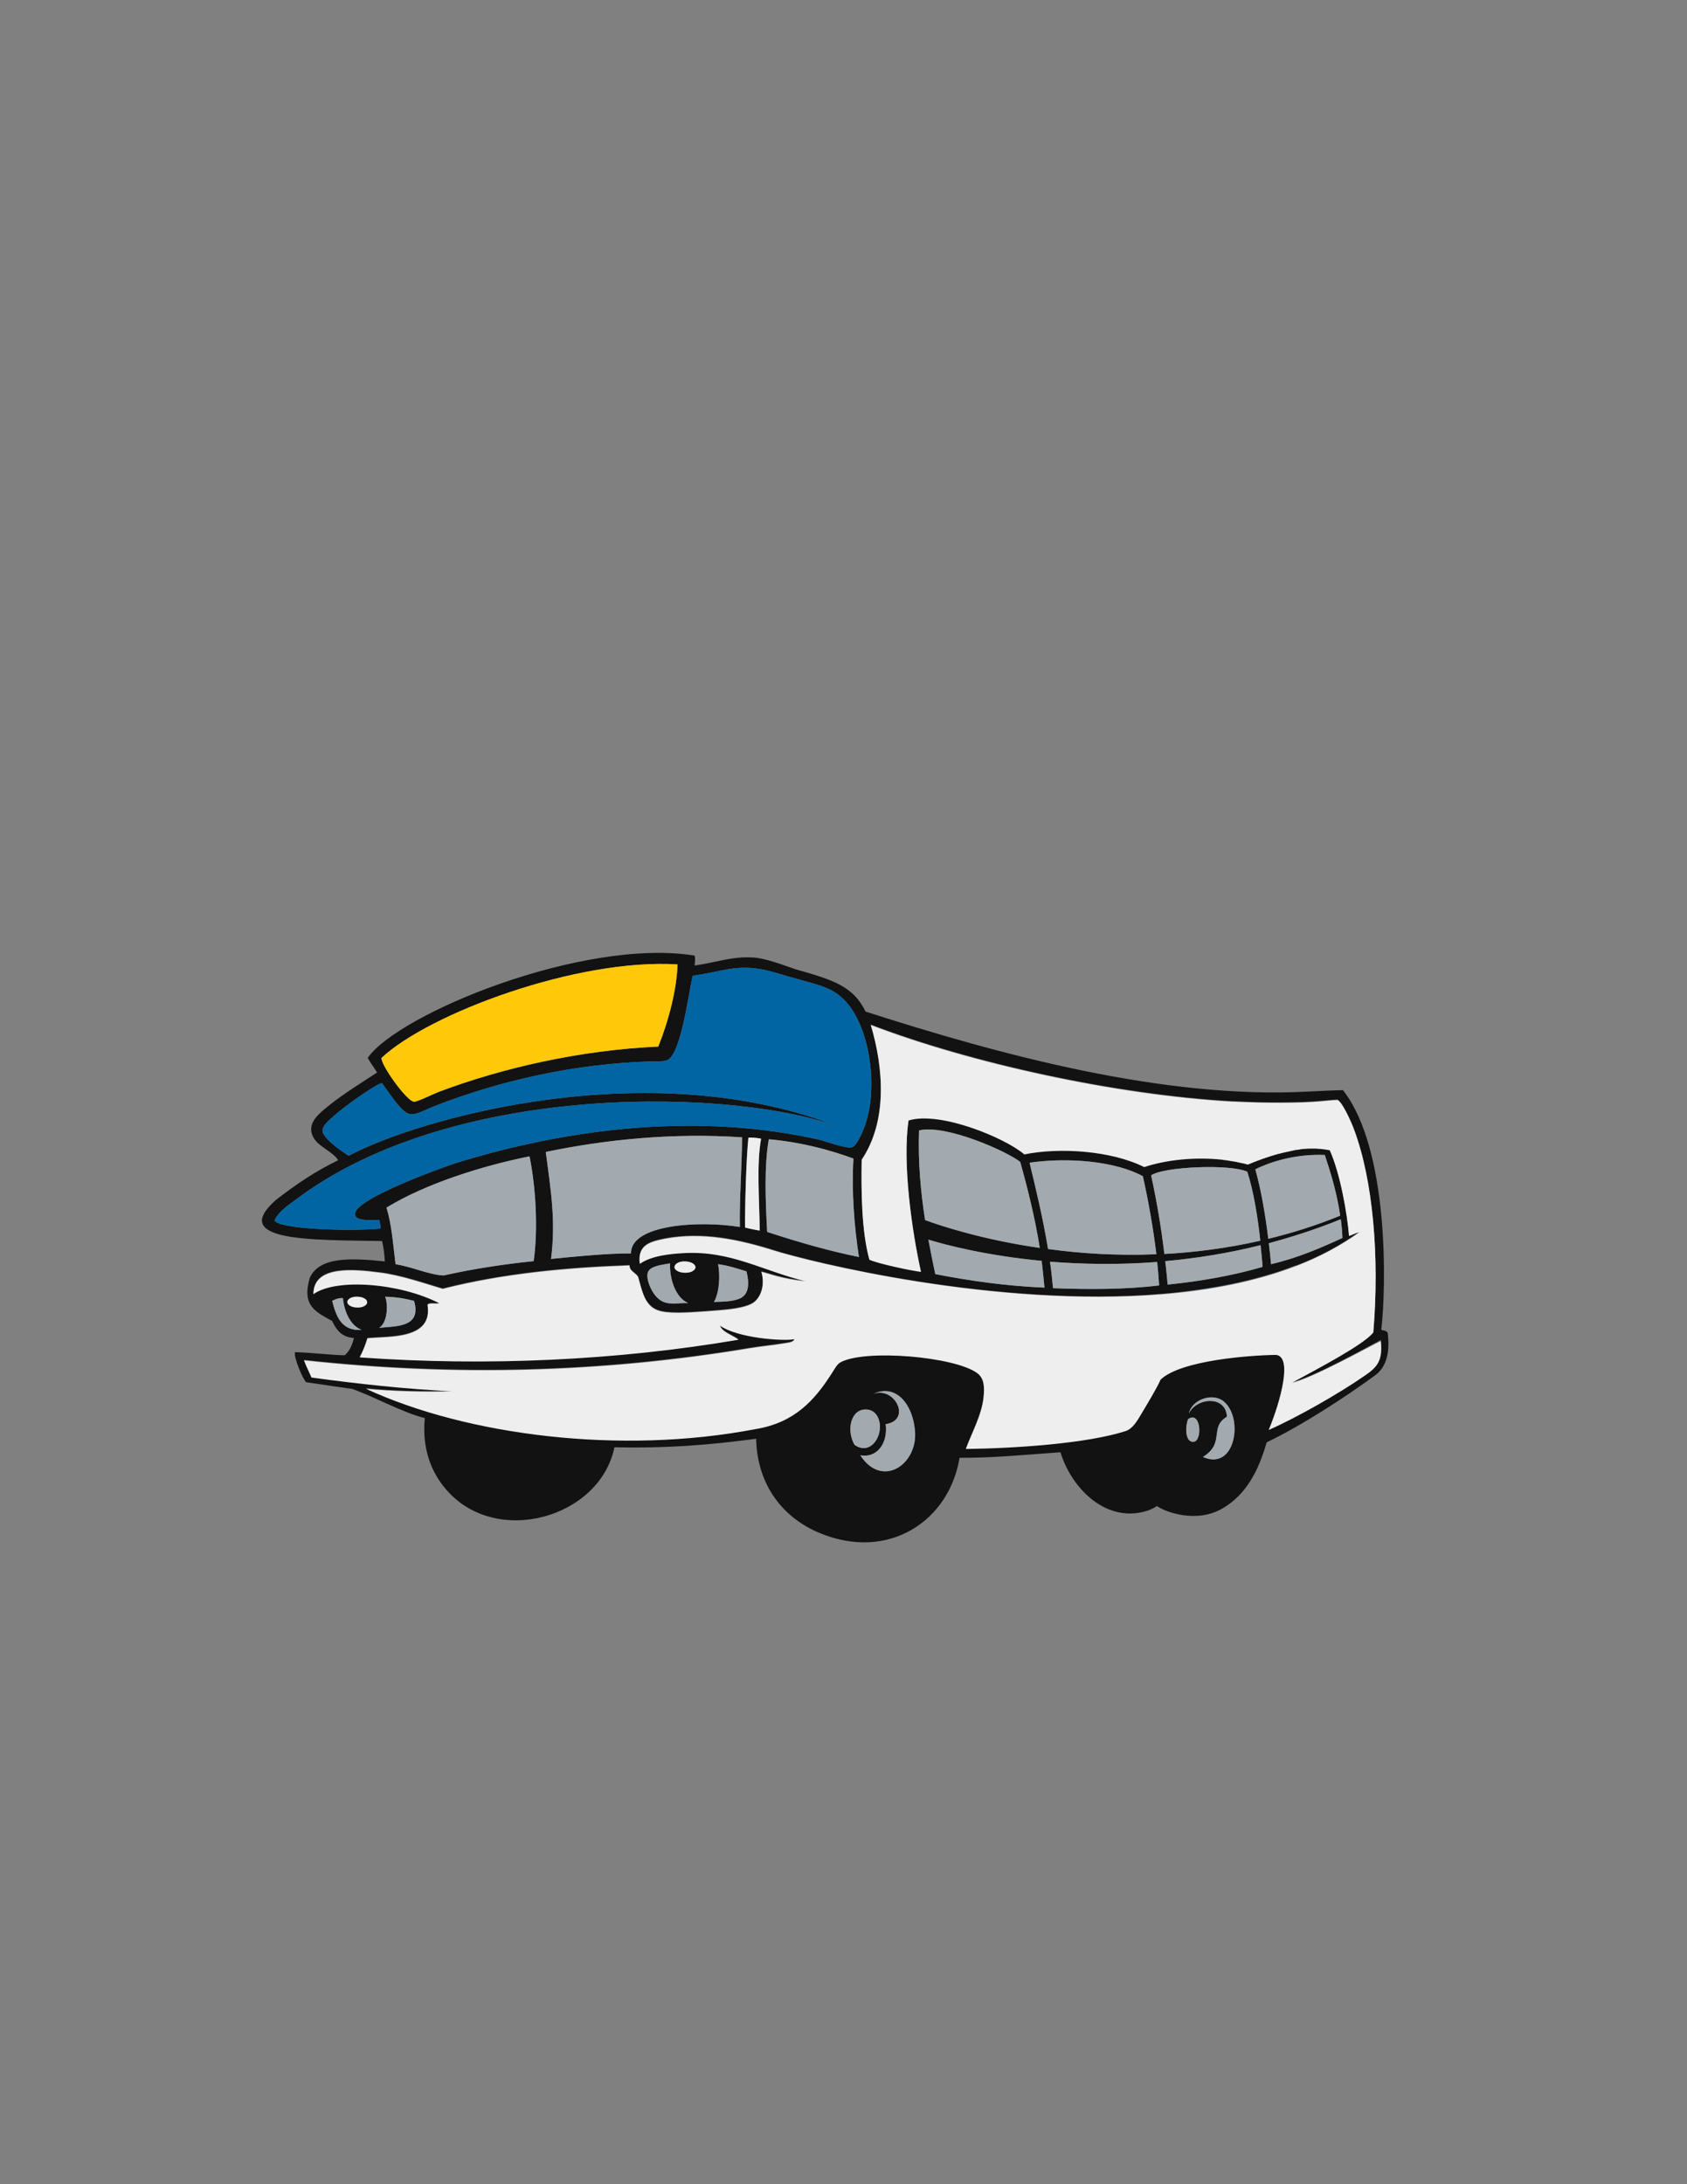 <?xml version="1.0" encoding="utf-8"?>
<!-- Generator: Adobe Illustrator 21.1.0, SVG Export Plug-In . SVG Version: 6.00 Build 0)  -->
<svg version="1.1" id="Layer_1" xmlns="http://www.w3.org/2000/svg" xmlns:xlink="http://www.w3.org/1999/xlink" x="0px" y="0px"
	 viewBox="0 0 612 792" enable-background="new 0 0 612 792" xml:space="preserve">
<rect x="0" y="0" width="612" height="792" fill="#808080" stroke="none"/>
<g>
	<path fill="#121212" d="M503.4,483.2c-0.7-0.8-1.4-0.7-2.3-1c1.8-15.5,2.9-65.5-13.9-86.9c-1.8,0-8.8,0.3-12.5,0.5
		c-52.8,2.9-113.1-13.7-160.7-29c-4.5-9.3-11.9-11.5-25.6-15.4c-4.6-1.6-10.7-3.9-15-4.2c-7.9-0.5-13.5,1.8-21.4,2.9
		c0.1-1.7,0.3-2.4,0-3.6c-40.6-6.5-107.6,21.2-118.6,37.1c1.3,2.3,2.1,3.2,3.4,5.3c-4.9,3.2-12.1,7.7-17,11.6
		c-2.8,2.3-7.1,5.3-6.9,9.2c0.3,5.6,7.2,7,9.8,11c-8.2,4-14.7,8.3-22.6,14.4c-5.8,5.2-8.2,10,1.5,12.6c8.5,2.3,26.6,2.1,37,2.3
		c0.6,2.4,0.9,5.2,1,7.4c-12.5-1.3-23.7-1.7-27.2,5.9c-3,10.2,2,12.3,8.1,15.7c2.1,4.5,4.3,5.8,7.9,6.2c-0.6,2.2-1.3,4.4-3.3,6.2
		c-3.5,0.1-11.3-0.9-18.1-1.1c-0.5,2,3,10.1,4.1,10.9c5.7,0.8,11.2,1.7,16.6,2.4c8.2,2.9,18.8,8.8,26.4,10.6
		c-1.1,11.7,2.7,20.2,8,26.2c18.1,20.6,55.5,10,60.8-15.6c19,0.4,34.2-0.8,51.4-3.1c0.4,17.1,10,28.8,23.1,34.2
		c24.9,10.3,46.9-4.3,50.7-27.3c12.1,0.1,24.8-1.2,36.6-2c3.9,12.7,15.8,25.1,30.1,21.6c1.6-0.4,3.3-1,4.9-2.1
		c3.1,2.2,14.4,6.4,23.9,0.8c8.4-4.9,13-13.6,15.9-23.9c12.4-5.9,28.3-16.2,39.5-24.4C502.7,495.8,504.4,490.8,503.4,483.2z
		 M138.4,383.6c17.2-16.1,71-36.2,107.4-33.9c-0.3,9.1-3.2,20.4-7,29.8c-28.6,1.3-56.7,7.8-79.6,16.4c-1.6,0.6-7.9,3.7-9,3.6
		C147.5,399.3,138.1,386.1,138.4,383.6z M128.8,440.1c-0.4,3,6.7,2.2,8.8,2.3c0.2,0.9,0.5,2.3,0.5,3.1c-12.3,1.1-37.9,0.1-38.5-3.1
		c1.6-3.1,4.8-5.3,7.7-7.4c58-43.7,161.3-40.1,197.5-26.2c-69-27.4-153.6-3-178.3,10.3c-1.9-1.3-3.7-2.4-5.4-3.9
		c-1.1-0.9-4-3.4-4.1-5.1c-0.1-2.1,2.8-4.2,4.4-5.7c2.2-2.1,13.6-10.5,17.1-11.7c2.2,2.7,6.7,10.3,9.9,11.2c2.3,0.7,6.1-1.6,9.2-2.8
		c24.7-9.6,51.7-15.4,78.1-16.2c2.4-0.1,5,0.1,6.4-0.5c5-2.2,7.8-24.9,9.2-30.6c8.6-1.1,13.4-3.3,21.1-2.8c4.3,0.2,9.2,1.8,14.4,3.3
		c4.8,1.4,9.9,2.6,13.4,4.1c6.1,2.7,9.7,7.8,12.3,14.4c3.6,9,5.2,23.6,1.5,34.7c-0.7,2.1-3.1,8-4.9,8.5c-1.9,0.6-9.2-2-11.3-2.6
		c-43.2-9.9-89.7-4.8-132,8.2C161.3,423,128.9,434.6,128.8,440.1z M311.6,455.8c-10.7-2.2-20.7-5-33.3-9.1
		c-0.6-11.3-1.1-23.9,0.6-33.6c11.3,1,21.7,3.7,30.7,7C308.9,432.1,309.9,444.7,311.6,455.8z M275.6,446.2c-1-0.1-3.9-0.7-5.3-1.1
		c-0.1-6.8,0.4-25.1,1.2-32.6c1.7-0.1,3.6,0.2,4.6,0.4C274.4,422.4,275.5,434.9,275.6,446.2z M268.4,444.9
		c-14.9-2.4-39.6-0.9-39.5,9.6c-8.6-0.1-23.1,1.4-29,2c1.8-14-0.1-24.9-1.9-38.8c21.7-4.5,46-7,71.2-5.3
		C269.2,421.5,268.2,435.1,268.4,444.9z M193.6,457.3c-10.9,1.1-22,2.8-32.7,5.2c-5.8-0.4-10.5-2.9-17.4-4.1
		c-0.9-7.1-1.4-14.5-3.3-20.5c14.5-8.9,35.4-15.3,51.9-18.6C194.3,430.1,195.3,445.2,193.6,457.3z M120.5,471.7
		c1.4-0.7,2.5-1.1,3.9-1c0.5,5.2,2.9,10.1,6.8,11.5C123.8,482.8,121.9,477.1,120.5,471.7z M126,472.1c0-1.1,1.7-2,3.6-1.9
		c2,0,3.6,0.9,3.6,2c0,1.1-1.7,2-3.6,1.9C127.6,474.1,126,473.2,126,472.1z M310,513.1c1.9-2.7,6.2-2.7,8,0c3.7,5.6-1.6,15.4-8,10.8
		C308.3,520.9,307.7,516.3,310,513.1z M312.1,527.7c5.9,1.1,10.1-4.2,9.2-11.3c9.5-1.4,3.4-13.7-4.4-11c8.3-3.8,14.2,4,15,13.2
		C333.2,530.8,320.1,540,312.1,527.7z M433,522.8c-2.9,0.3-3.2-5-2-8.2C435.7,511.3,436.3,522.6,433,522.8z M436.4,528.3
		c8.2-5.1,2.1-10.6,8.7-14.6c-0.4-7.9-11.1-6.9-13.8-1.2c1.1-5.1,8.9-7.8,12.9-4.1C451.1,514.5,448.1,533.5,436.4,528.3z M495,498.7
		c-9.4,6.5-24.5,15.1-34.7,19.6c4.3-10.4,8.7-26.6,2.6-27.2c-9.1,0.1-34.6,1.9-41.9,9c-1,2.5-5.1,9.3-6.9,12.3
		c-1.7,2.9-3.2,5.4-5.7,6.3c-14.2,4.6-40.7,6.3-58,6.5c2.2-5.9,5.7-12.2,6.4-18.5c0.4-3.9,0.3-7.1-2.3-9c-8.1-6-40.8-8.8-49.6-3.9
		c-1.3,0.7-2.1,2.4-3.1,3.9c-6.3,9.9-13.6,18-27.7,20.3c-49,9.4-104.7,2.3-141.3-14.6c8.5,0.9,22.7,1.3,31.2,0.9
		c-16.8-0.8-34.1-2.7-51-5c-0.7-1.7-2.1-4.4-2.7-6.2c54.1,5.9,108,4.6,161.8-4.4c4.2-0.7,8-1,12.8-1.8c1.1-0.2,3-0.3,3.3-1.5
		c-4.2,0.8-20.6-0.4-27-4.9c0.6,2.3,4.6,3.5,6.7,5.1c-44,7.5-91.4,9.7-137.4,6.4c1.2-2.2,2.1-4.6,2.8-6.9
		c8.4-0.7,23.8,0.4,21.8-12.1c0.5-0.9,3.2-0.2,4.3-0.6c-14.3-7.4-37.6-9.2-45.7-3.3c0-10.5,14.7-9,24-7.8c7.5,0.9,16.2,3.9,22.9,5.9
		c22.1-5.6,45.1-7.7,67.8-8.5c-0.1,2.1,2.2,2.6,3.1,4.2c1.4,4.9,2.3,10.2,6.9,12c3.8,1.5,11.1,0.9,17.2,0.5
		c6.5-0.5,12.8-0.8,16.7-2.6c3.6-1.6,5.4-6.8,3.9-11.8c2.1,0.4,7.6,2.7,16,3.4c-15.6-3.8-27.2-11.2-44.3-10.2
		c-5.2,0.3-11.7,1-15.8,3.9c-0.9-6.9,3.8-8,9.2-9.1c13.5-2.5,26.8,0.3,39.5,4.3c12.4,4,80.2,21,141.2,15.8c0,0,0,0,0,0
		c17-1.5,33.6-4.6,48.2-10.3c0,0,0,0.1,0,0.1c8.4-3.2,16.1-7.3,23-12.3c-2,0.5-2.6,1-3.8,1.4c-0.7-8.5-3.3-22.9-7-31.1
		c-1.1-0.3-2.2-0.4-3.4-0.5c-0.2,0-0.4,0-0.6,0c-0.4,0-0.8,0-1.3-0.1c-0.2,0-0.4,0-0.5,0c-0.4,0-0.9,0-1.3,0c-0.2,0-0.3,0-0.5,0
		c-0.5,0-0.9,0.1-1.4,0.1c-0.2,0-0.3,0-0.5,0c-0.5,0-1,0.1-1.5,0.2c-0.1,0-0.3,0-0.4,0.1c-0.5,0.1-1,0.2-1.5,0.2
		c-0.1,0-0.2,0-0.4,0.1c-0.6,0.1-1.2,0.2-1.8,0.4c-0.5,0.1-0.9,0.2-1.4,0.3c-0.1,0-0.2,0.1-0.4,0.1c-0.5,0.1-1.1,0.3-1.6,0.4
		c0,0-0.1,0-0.1,0c-4,1.1-7.8,2.5-11.1,3.9c-1-0.3-2-0.5-3-0.7c-0.4-0.1-0.8-0.2-1.3-0.3c-0.6-0.1-1.3-0.2-1.9-0.3
		c-0.9-0.1-1.9-0.3-2.8-0.4c-0.2,0-0.3,0-0.5-0.1c-9.6-1-20,0-28.1,2.7c-12-6-30.8-7.2-43.5-4.6c-7-6-30.6-15.8-42-12.3
		c-2.3,15.4,1.2,40.1,4.5,54.9c-3.3-0.4-15-2.8-18.7-4.4c-2.9-10.3-3-25.3-2.8-36.2c9.5-14.2,7.9-33.5,3.3-48.9
		c36,13.8,88.5,25.4,131.3,27.8c0.2,0,0.3,0,0.5,0c6,0.3,11.9,0.5,17.4,0.4c12.7,0,16.4-0.9,20.1-1c1.7,0.7,4.9,7.7,6,10.7
		c6.9,18.4,9.3,46.2,7,73.6c-3.7,4.5-19.2,12.6-29.5,18.2c6.8-1.3,28.4-13.3,32.2-15.3C501.7,493.4,499.5,495.6,495,498.7z
		 M139.7,470.2c3.9,0.1,7,0.6,10.5,1.5c3,10-7.3,9.1-12.7,9.8C140.9,479.5,140.7,472.2,139.7,470.2z M249.7,472.5
		c-4.1-0.1-7.5,1-10.5-1.3c-2.9-2.2-5.1-7.7-4.1-10s5.5-2.6,8-3.1C242.8,463.6,245.1,470.7,249.7,472.5z M244.7,459.4
		c0-1.1,1.7-2.1,3.8-2c2.1,0,3.8,1,3.8,2.1c0,1.1-1.7,2.1-3.8,2C246.3,461.5,244.6,460.5,244.7,459.4z M260.5,458.4
		c3.8,0.5,7,1.6,10.3,2.6c1,4,1.1,8.2-2.3,9.8c-2.6,1.2-6.5,1.2-9.5,1.3C261,468.7,261.3,462.4,260.5,458.4z M460.1,449.2
		c-1.1-9-2.6-17.7-4.7-25.2c6.7-3.3,15.7-5.6,25.2-5.2c2.3,6.9,4.4,13.9,5.6,22C477.4,444.4,468.7,447.1,460.1,449.2z M486.4,442.1
		c0.3,2.2,0.5,4.4,0.6,6.8c-8.1,3.7-16.4,7.3-25.9,9.5c-0.2-2.6-0.5-5.1-0.8-7.6C468.8,448.5,477.6,445.7,486.4,442.1z M458,459.4
		c-10.7,3.1-22.4,5.2-34.4,6.4c-0.3-2.9-0.5-5.7-0.9-8.5c11-1,22.7-2.8,34.6-5.8C457.6,454.3,457.9,457,458,459.4z M457.2,449.9
		c-12,2.7-23.7,4.2-34.8,4.8c-1.2-10.1-2.9-19.8-4.8-28.5c4.4-3.2,29-4.2,34.9-1.3C454.7,431.7,456.3,441.3,457.2,449.9z
		 M420.5,466.1c-12.2,1.5-25.8,1.5-38.5,1c-0.3-3.2-0.6-6.4-1.1-9.6c11.5,0.9,24.6,1.2,38.9,0.1
		C420.1,460.4,420.3,463.2,420.5,466.1z M419.5,454.8c-14.3,0.6-27.6-0.3-39.3-1.9c-1.8-11-4.4-21.8-6.7-31.3
		c13.9-2,31-0.6,41.1,4.9C416.6,435.5,418.3,444.9,419.5,454.8z M378.9,466.9c-14.2-0.6-27.2-2.5-39.6-4.9
		c-0.9-4.1-1.7-8.2-2.5-12.5c6.5,2,21.2,5.8,41.1,7.7C378.3,460.5,378.6,463.7,378.9,466.9z M377.2,452.5c-20.8-3-35.9-8-41.6-10.1
		c-1.6-10.2-2.6-21.1-2.2-32.5c9.8-2.3,31.9,7.6,36.7,11.4C372.8,430.9,375.5,441.7,377.2,452.5z"/>
	<path fill="#FFC809" d="M150.2,399.5c1.1,0.1,7.4-3,9-3.6c22.9-8.6,51-15.1,79.6-16.4c3.8-9.4,6.7-20.7,7-29.8
		c-36.4-2.3-90.2,17.8-107.4,33.9C138.1,386.1,147.5,399.3,150.2,399.5z"/>
	<path fill="#A2AAAF" d="M120.5,471.7c1.4-0.7,2.5-1.1,3.9-1c0.5,5.2,2.9,10.1,6.8,11.5C123.8,482.8,121.9,477.1,120.5,471.7z
		 M318,513.1c-1.8-2.7-6.1-2.7-8,0c-2.3,3.2-1.7,7.8,0,10.8C316.4,528.5,321.7,518.7,318,513.1z M198,417.7
		c1.8,13.9,3.7,24.8,1.9,38.8c5.9-0.6,20.4-2.1,29-2c-0.1-10.5,24.6-12,39.5-9.6c-0.2-9.8,0.8-23.4,0.8-32.5
		C244,410.7,219.7,413.2,198,417.7z M143.5,458.4c6.9,1.2,11.6,3.7,17.4,4.1c10.7-2.4,21.8-4.1,32.7-5.2c1.7-12.1,0.7-27.2-1.5-38
		c-16.5,3.3-37.4,9.7-51.9,18.6C142.1,443.9,142.6,451.3,143.5,458.4z M278.9,413.1c-1.7,9.7-1.2,22.3-0.6,33.6
		c12.6,4.1,22.6,6.9,33.3,9.1c-1.7-11.1-2.7-23.7-2-35.7C300.6,416.8,290.2,414.1,278.9,413.1z M316.9,505.4
		c7.8-2.7,13.9,9.6,4.4,11c0.9,7.1-3.3,12.4-9.2,11.3c8,12.3,21.1,3.1,19.8-9.1C331.1,509.4,325.2,501.6,316.9,505.4z M444.2,508.4
		c-4-3.7-11.8-1-12.9,4.1c2.7-5.7,13.4-6.7,13.8,1.2c-6.6,4-0.5,9.5-8.7,14.6C448.1,533.5,451.1,514.5,444.2,508.4z M417.6,426.2
		c1.9,8.7,3.6,18.4,4.8,28.5c11.1-0.6,22.8-2.1,34.8-4.8c-0.9-8.6-2.5-18.2-4.7-25C446.6,422,422,423,417.6,426.2z M431,514.6
		c-1.2,3.2-0.9,8.5,2,8.2C436.3,522.6,435.7,511.3,431,514.6z M373.5,421.6c2.3,9.5,4.9,20.3,6.7,31.3c11.7,1.6,25,2.5,39.3,1.9
		c-1.2-9.9-2.9-19.3-4.9-28.3C404.5,421,387.4,419.6,373.5,421.6z M137.5,481.5c5.4-0.7,15.7,0.2,12.7-9.8
		c-3.5-0.9-6.6-1.4-10.5-1.5C140.7,472.2,140.9,479.5,137.5,481.5z M380.9,457.5c0.5,3.2,0.8,6.4,1.1,9.6c12.7,0.5,26.3,0.5,38.5-1
		c-0.2-2.9-0.4-5.7-0.7-8.5C405.5,458.7,392.4,458.4,380.9,457.5z M235.1,461.2c-1,2.3,1.2,7.8,4.1,10c3,2.3,6.4,1.2,10.5,1.3
		c-4.6-1.8-6.9-8.9-6.6-14.4C240.6,458.6,236.1,458.9,235.1,461.2z M487,448.9c-0.1-2.4-0.3-4.6-0.6-6.8c-8.8,3.6-17.6,6.4-26.1,8.7
		c0.3,2.5,0.6,5,0.8,7.6C470.6,456.2,478.9,452.6,487,448.9z M423.6,465.8c12-1.2,23.7-3.3,34.4-6.4c-0.1-2.4-0.4-5.1-0.7-7.9
		c-11.9,3-23.6,4.8-34.6,5.8C423.1,460.1,423.3,462.9,423.6,465.8z M455.4,424c2.1,7.5,3.6,16.2,4.7,25.2c8.6-2.1,17.3-4.8,26.1-8.4
		c-1.2-8.1-3.3-15.1-5.6-22C471.1,418.4,462.1,420.7,455.4,424z M268.5,470.8c3.4-1.6,3.3-5.8,2.3-9.8c-3.3-1-6.5-2.1-10.3-2.6
		c0.8,4,0.5,10.3-1.5,13.7C262,472,265.9,472,268.5,470.8z M339.3,462c12.4,2.4,25.4,4.3,39.6,4.9c-0.3-3.2-0.6-6.4-1-9.7
		c-19.9-1.9-34.6-5.7-41.1-7.7C337.6,453.8,338.4,457.9,339.3,462z M333.4,409.9c-0.4,11.4,0.6,22.3,2.2,32.5
		c5.7,2.1,20.8,7.1,41.6,10.1c-1.7-10.8-4.4-21.6-7.1-31.2C365.3,417.5,343.2,407.6,333.4,409.9z"/>
	<path fill="#0065A2" d="M479,416.4c-0.2,0-0.4,0-0.6,0C478.6,416.3,478.8,416.4,479,416.4z M471,416.7c0.1,0,0.3,0,0.4-0.1
		C471.3,416.6,471.2,416.7,471,416.7z M452.7,422.1c-1-0.3-2-0.5-3-0.7C450.7,421.6,451.7,421.8,452.7,422.1z M446.5,420.8
		c0.7,0.1,1.3,0.2,1.9,0.3C447.8,421,447.2,420.9,446.5,420.8z M474.8,416.3c0.2,0,0.3,0,0.5,0C475.1,416.3,475,416.3,474.8,416.3z
		 M469.1,417c0.1,0,0.2,0,0.4-0.1C469.4,416.9,469.2,417,469.1,417z M465.5,417.8c-0.5,0.1-1.1,0.3-1.6,0.4
		C464.5,418,465,417.9,465.5,417.8z M443.2,420.4c0.2,0,0.3,0,0.5,0.1C443.5,420.4,443.3,420.4,443.2,420.4z M463.8,418.2
		c-4,1.1-7.8,2.5-11.1,3.9C456,420.7,459.8,419.3,463.8,418.2z M477.2,416.3c-0.2,0-0.4,0-0.5,0C476.8,416.3,477,416.3,477.2,416.3z
		 M447.7,399.5c-0.2,0-0.3,0-0.5,0C447.4,399.4,447.5,399.5,447.7,399.5z M467.3,417.3c-0.5,0.1-0.9,0.2-1.4,0.3
		C466.4,417.6,466.8,417.4,467.3,417.3z M472.9,416.4c0.2,0,0.3,0,0.5,0C473.2,416.4,473.1,416.4,472.9,416.4z M470.2,458.8
		c-14.6,5.7-31.2,8.8-48.2,10.3c0,0,0,0,0,0C439,467.7,455.5,464.5,470.2,458.8C470.2,458.9,470.2,458.8,470.2,458.8z M297.8,413.4
		c2.1,0.6,9.4,3.2,11.3,2.6c1.8-0.5,4.2-6.4,4.9-8.5c3.7-11.1,2.1-25.7-1.5-34.7c-2.6-6.6-6.2-11.7-12.3-14.4
		c-3.5-1.5-8.6-2.7-13.4-4.1c-5.2-1.5-10.1-3.1-14.4-3.3c-7.7-0.5-12.5,1.7-21.1,2.8c-1.4,5.7-4.2,28.4-9.2,30.6
		c-1.4,0.6-4,0.4-6.4,0.5c-26.4,0.8-53.4,6.6-78.1,16.2c-3.1,1.2-6.9,3.5-9.2,2.8c-3.2-0.9-7.7-8.5-9.9-11.2
		c-3.5,1.2-14.9,9.6-17.1,11.7c-1.6,1.5-4.5,3.6-4.4,5.7c0.1,1.7,3,4.2,4.1,5.1c1.7,1.5,3.5,2.6,5.4,3.9
		c24.7-13.3,109.3-37.7,178.3-10.3c-36.2-13.9-139.5-17.5-197.5,26.2c-2.9,2.1-6.1,4.3-7.7,7.4c0.6,3.2,26.2,4.2,38.5,3.1
		c0-0.8-0.3-2.2-0.5-3.1c-2.1-0.1-9.2,0.7-8.8-2.3c0.1-5.5,32.5-17.1,37-18.5C208.1,408.6,254.6,403.5,297.8,413.4z"/>
	<path fill="#EEEEEE" d="M129.6,474.1c-2,0-3.6-0.9-3.6-2c0-1.1,1.7-2,3.6-1.9c2,0,3.6,0.9,3.6,2
		C133.2,473.3,131.5,474.2,129.6,474.1z M271.5,412.5c-0.8,7.5-1.3,25.8-1.2,32.6c1.4,0.4,4.3,1,5.3,1.1
		c-0.1-11.3-1.2-23.8,0.5-33.3C275.1,412.7,273.2,412.4,271.5,412.5z M252.3,459.5c0-1.1-1.7-2.1-3.8-2.1c-2.1-0.1-3.8,0.9-3.8,2
		c-0.1,1.1,1.6,2.1,3.8,2.1C250.6,461.6,252.3,460.6,252.3,459.5z M468.7,501.4c10.3-5.6,25.8-13.7,29.5-18.2
		c2.3-27.4-0.1-55.2-7-73.6c-1.1-3-4.3-10-6-10.7c-3.7,0.1-7.4,1-20.1,1c-5.6,0-11.4-0.1-17.4-0.4c-0.2,0-0.3,0-0.5,0
		c-42.8-2.4-95.3-14-131.3-27.8c4.6,15.4,6.2,34.7-3.3,48.9c-0.2,10.9-0.1,25.9,2.8,36.2c3.7,1.6,15.4,4,18.7,4.4
		c-3.3-14.8-6.8-39.5-4.5-54.9c11.4-3.5,35,6.3,42,12.3c12.7-2.6,31.5-1.4,43.5,4.6c8.1-2.7,18.5-3.7,28.1-2.7c0.2,0,0.3,0,0.5,0.1
		c1,0.1,1.9,0.2,2.8,0.4c0.7,0.1,1.3,0.2,1.9,0.3c0.4,0.1,0.9,0.2,1.3,0.3c1,0.2,2,0.4,3,0.7c3.3-1.4,7.1-2.8,11.1-3.9
		c0,0,0.1,0,0.1,0c0.5-0.1,1.1-0.3,1.6-0.4c0.1,0,0.2-0.1,0.4-0.1c0.5-0.1,0.9-0.2,1.4-0.3c0.6-0.1,1.2-0.3,1.8-0.4
		c0.1,0,0.2,0,0.4-0.1c0.5-0.1,1-0.2,1.5-0.2c0.1,0,0.3,0,0.4-0.1c0.5-0.1,1-0.1,1.5-0.2c0.2,0,0.3,0,0.5,0c0.5,0,0.9-0.1,1.4-0.1
		c0.2,0,0.3,0,0.5,0c0.5,0,0.9,0,1.3,0c0.2,0,0.4,0,0.5,0c0.4,0,0.8,0,1.3,0.1c0.2,0,0.4,0,0.6,0c1.2,0.1,2.3,0.3,3.4,0.5
		c3.7,8.2,6.3,22.6,7,31.1c1.2-0.4,1.8-0.9,3.8-1.4c-6.9,5-14.7,9.1-23,12.3c-14.6,5.6-31.1,8.8-48.2,10.2
		c-61,5.1-128.7-11.9-141.2-15.8c-12.7-4-26-6.8-39.5-4.3c-5.4,1.1-10.1,2.2-9.2,9.1c4.1-2.9,10.6-3.6,15.8-3.9
		c17.1-1,28.7,6.4,44.3,10.2c-8.4-0.7-13.9-3-16-3.4c1.5,5-0.3,10.2-3.9,11.8c-3.9,1.8-10.2,2.1-16.7,2.6c-6.1,0.4-13.4,1-17.2-0.5
		c-4.6-1.8-5.5-7.1-6.9-12c-0.9-1.6-3.2-2.1-3.1-4.2c-22.7,0.8-45.7,2.9-67.8,8.5c-6.7-2-15.4-5-22.9-5.9c-9.3-1.2-24-2.7-24,7.8
		c8.1-5.9,31.4-4.1,45.7,3.3c-1.1,0.4-3.8-0.3-4.3,0.6c2,12.5-13.4,11.4-21.8,12.1c-0.7,2.3-1.6,4.7-2.8,6.9
		c46,3.3,93.4,1.1,137.4-6.4c-2.1-1.6-6.1-2.8-6.7-5.1c6.4,4.5,22.8,5.7,27,4.9c-0.3,1.2-2.2,1.3-3.3,1.5c-4.8,0.8-8.6,1.1-12.8,1.8
		c-53.8,9-107.7,10.3-161.8,4.4c0.6,1.8,2,4.5,2.7,6.2c16.9,2.3,34.2,4.2,51,5c-8.5,0.4-22.7,0-31.2-0.9
		c36.6,16.9,92.3,24,141.3,14.6c14.1-2.3,21.4-10.4,27.7-20.3c1-1.5,1.8-3.2,3.1-3.9c8.8-4.9,41.5-2.1,49.6,3.9
		c2.6,1.9,2.7,5.1,2.3,9c-0.7,6.3-4.2,12.6-6.4,18.5c17.3-0.2,43.8-1.9,58-6.5c2.5-0.9,4-3.4,5.7-6.3c1.8-3,5.9-9.8,6.9-12.3
		c7.3-7.1,32.8-8.9,41.9-9c6.1,0.6,1.7,16.8-2.6,27.2c10.2-4.5,25.3-13.1,34.7-19.6c4.5-3.1,6.7-5.3,5.9-12.6
		C497.1,488.1,475.5,500.1,468.7,501.4z"/>
</g>
</svg>

